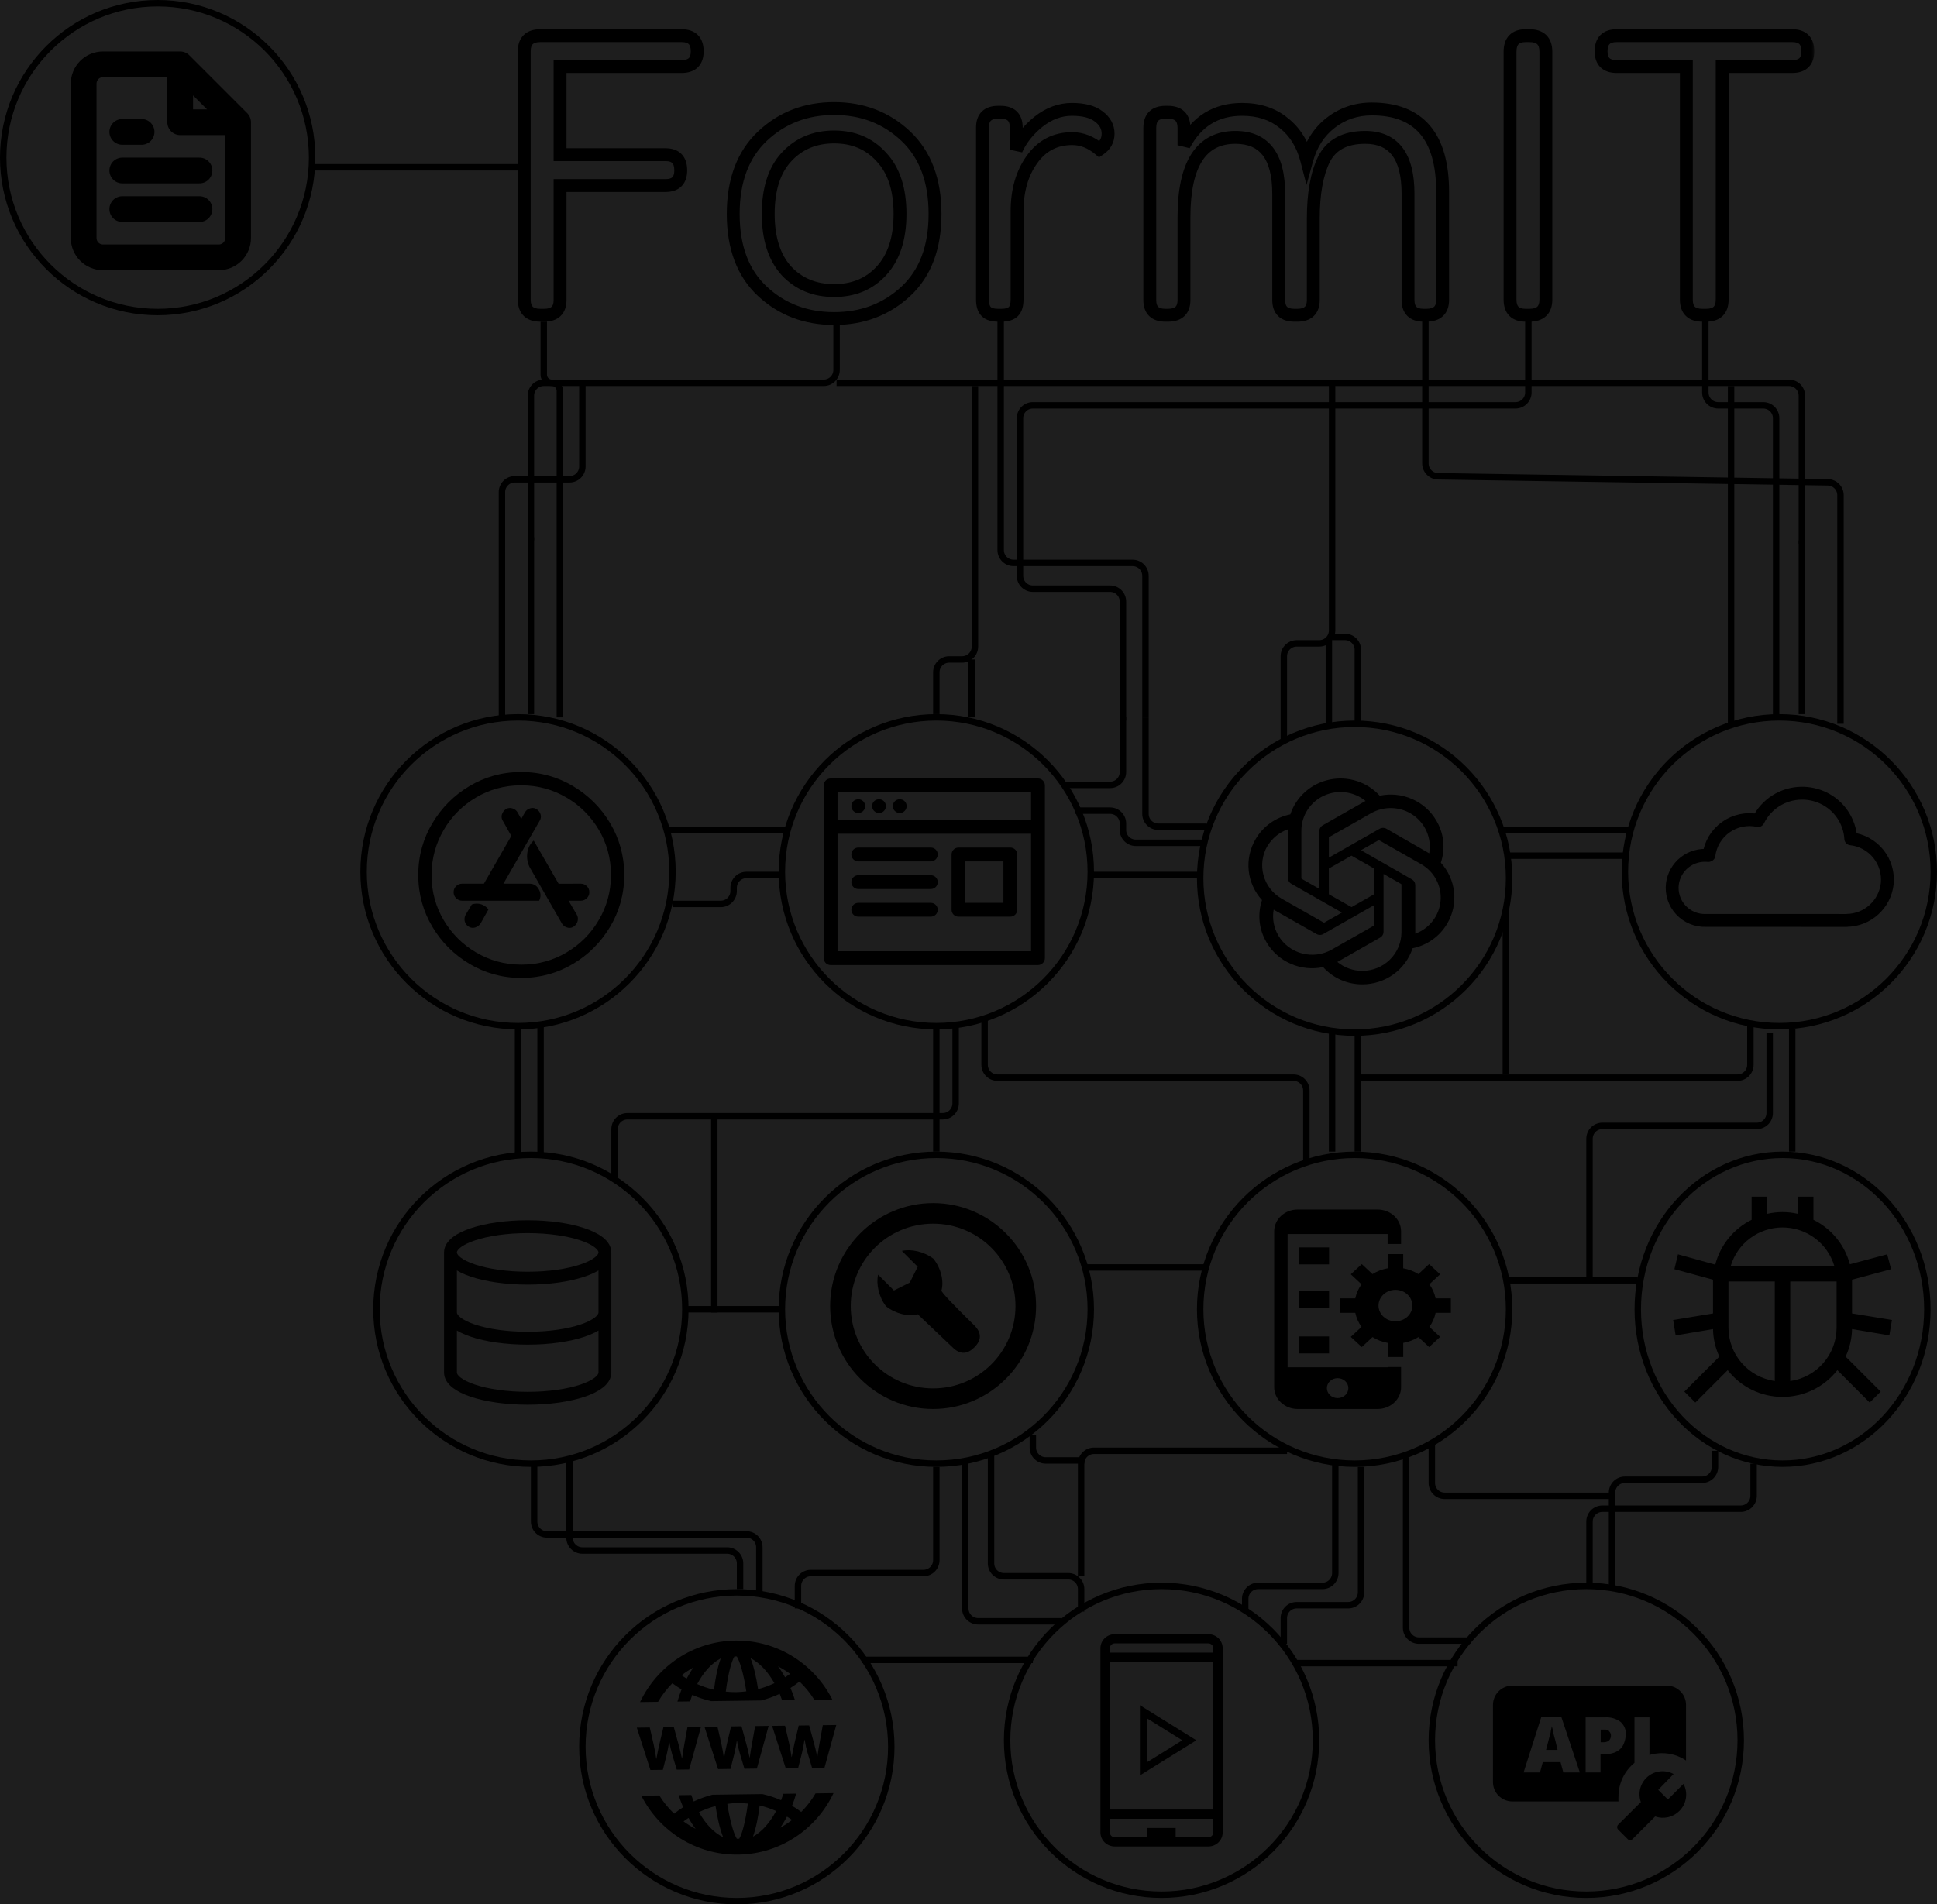 <svg width="301" height="296" viewBox="0 0 301 296" fill="none" xmlns="http://www.w3.org/2000/svg">
<rect width="301" height="296" fill="#1E1E1E"/>
<mask id="path-1-outside-1_0_1" maskUnits="userSpaceOnUse" x="80" y="4" width="202" height="47" fill="black">
<rect fill="white" x="80" y="4" width="202" height="47"/>
<path d="M83.96 5.544H105.912C107.533 5.544 108.344 6.355 108.344 7.976C108.344 9.555 107.533 10.344 105.912 10.344H87.032V24.04H103.416C104.995 24.04 105.784 24.851 105.784 26.472C105.784 28.051 104.995 28.84 103.416 28.84H87.032V46.632C87.032 48.211 86.2 49 84.536 49H83.96C82.296 49 81.464 48.189 81.464 46.568V7.976C81.464 6.355 82.296 5.544 83.96 5.544ZM118.482 21.16C121.511 18.301 125.223 16.872 129.618 16.872C134.013 16.872 137.725 18.301 140.754 21.16C143.783 24.019 145.298 28.051 145.298 33.256C145.298 38.461 143.783 42.472 140.754 45.288C137.725 48.104 134.013 49.512 129.618 49.512C125.223 49.512 121.511 48.104 118.482 45.288C115.453 42.472 113.938 38.461 113.938 33.256C113.938 28.051 115.453 24.019 118.482 21.16ZM136.978 24.424C135.101 22.333 132.647 21.288 129.618 21.288C126.589 21.288 124.114 22.333 122.194 24.424C120.317 26.472 119.378 29.416 119.378 33.256C119.378 37.053 120.317 39.997 122.194 42.088C124.114 44.136 126.589 45.16 129.618 45.16C132.647 45.16 135.101 44.136 136.978 42.088C138.898 39.997 139.858 37.053 139.858 33.256C139.858 29.416 138.898 26.472 136.978 24.424ZM155.104 17.448H155.488C157.109 17.448 157.92 18.237 157.92 19.816V23.272C158.645 21.651 159.797 20.2 161.376 18.92C162.997 17.64 164.725 17 166.56 17C168.395 17 169.781 17.363 170.72 18.088C171.701 18.813 172.192 19.709 172.192 20.776C172.192 21.8 171.744 22.611 170.848 23.208C169.525 22.099 168.117 21.544 166.624 21.544C163.979 21.544 161.888 22.632 160.352 24.808C158.816 26.941 158.048 29.629 158.048 32.872V46.568C158.048 47.421 157.856 48.04 157.472 48.424C157.088 48.808 156.469 49 155.616 49H155.104C154.251 49 153.632 48.808 153.248 48.424C152.864 48.04 152.672 47.421 152.672 46.568V19.816C152.672 18.237 153.483 17.448 155.104 17.448ZM181.104 17.448H181.488C183.152 17.448 183.984 18.259 183.984 19.88V22.568C185.947 18.856 188.955 17 193.008 17C195.611 17 197.765 17.704 199.472 19.112C201.221 20.477 202.416 22.397 203.056 24.872C203.739 22.397 204.997 20.456 206.832 19.048C208.667 17.64 210.779 16.936 213.168 16.936C220.507 16.936 224.176 21.224 224.176 29.8V46.632C224.176 48.211 223.323 49 221.616 49H221.232C219.611 49 218.8 48.211 218.8 46.632V30.12C218.8 24.275 216.581 21.352 212.144 21.352C209.029 21.352 206.896 22.483 205.744 24.744C204.635 27.005 204.08 30.077 204.08 33.96V46.632C204.08 48.211 203.248 49 201.584 49H201.136C199.515 49 198.704 48.211 198.704 46.632V30.12C198.704 24.275 196.464 21.352 191.984 21.352C186.651 21.352 183.984 25.491 183.984 33.768V46.632C183.984 48.211 183.152 49 181.488 49H181.104C179.483 49 178.672 48.211 178.672 46.632V19.88C178.672 18.259 179.483 17.448 181.104 17.448ZM237.084 5.544H237.66C239.366 5.544 240.22 6.376 240.22 8.04V46.568C240.22 48.189 239.366 49 237.66 49H237.084C235.462 49 234.652 48.189 234.652 46.568V8.04C234.652 6.376 235.462 5.544 237.084 5.544ZM251.232 5.544H278.496C280.117 5.544 280.928 6.355 280.928 7.976C280.928 9.555 280.117 10.344 278.496 10.344H267.616V46.568C267.616 48.189 266.784 49 265.12 49H264.544C262.88 49 262.048 48.189 262.048 46.568V10.344H251.232C249.61 10.344 248.799 9.555 248.799 7.976C248.799 6.355 249.61 5.544 251.232 5.544Z"/>
</mask>
<path d="M87.032 10.344V9.344H86.032V10.344H87.032ZM87.032 24.04H86.032V25.04H87.032V24.04ZM87.032 28.84V27.84H86.032V28.84H87.032ZM83.96 6.544H105.912V4.544H83.96V6.544ZM105.912 6.544C106.569 6.544 106.877 6.707 107.029 6.859C107.181 7.011 107.344 7.319 107.344 7.976H109.344C109.344 7.011 109.102 6.104 108.443 5.445C107.784 4.786 106.877 4.544 105.912 4.544V6.544ZM107.344 7.976C107.344 8.604 107.184 8.893 107.038 9.036C106.888 9.182 106.575 9.344 105.912 9.344V11.344C106.87 11.344 107.774 11.111 108.434 10.469C109.098 9.821 109.344 8.926 109.344 7.976H107.344ZM105.912 9.344H87.032V11.344H105.912V9.344ZM86.032 10.344V24.04H88.032V10.344H86.032ZM87.032 25.04H103.416V23.04H87.032V25.04ZM103.416 25.04C104.044 25.04 104.333 25.2 104.476 25.346C104.622 25.497 104.784 25.809 104.784 26.472H106.784C106.784 25.514 106.551 24.61 105.908 23.95C105.261 23.286 104.366 23.04 103.416 23.04V25.04ZM104.784 26.472C104.784 27.107 104.626 27.4 104.485 27.541C104.344 27.682 104.051 27.84 103.416 27.84V29.84C104.359 29.84 105.251 29.604 105.899 28.955C106.547 28.307 106.784 27.416 106.784 26.472H104.784ZM103.416 27.84H87.032V29.84H103.416V27.84ZM86.032 28.84V46.632H88.032V28.84H86.032ZM86.032 46.632C86.032 47.253 85.871 47.539 85.72 47.682C85.559 47.835 85.227 48 84.536 48V50C85.509 50 86.425 49.77 87.096 49.133C87.777 48.487 88.032 47.589 88.032 46.632H86.032ZM84.536 48H83.96V50H84.536V48ZM83.96 48C83.276 48 82.947 47.833 82.786 47.676C82.629 47.523 82.464 47.218 82.464 46.568H80.464C80.464 47.539 80.715 48.45 81.39 49.108C82.061 49.761 82.98 50 83.96 50V48ZM82.464 46.568V7.976H80.464V46.568H82.464ZM82.464 7.976C82.464 7.326 82.629 7.021 82.786 6.868C82.947 6.711 83.276 6.544 83.96 6.544V4.544C82.98 4.544 82.061 4.782 81.39 5.436C80.715 6.094 80.464 7.005 80.464 7.976H82.464ZM118.482 21.16L117.796 20.433L118.482 21.16ZM140.754 21.16L141.44 20.433L140.754 21.16ZM140.754 45.288L141.435 46.02V46.02L140.754 45.288ZM118.482 45.288L117.801 46.02L118.482 45.288ZM136.978 24.424L136.234 25.092L136.241 25.1L136.248 25.108L136.978 24.424ZM122.194 24.424L121.457 23.748L121.457 23.748L122.194 24.424ZM122.194 42.088L121.45 42.756L121.457 42.764L121.464 42.772L122.194 42.088ZM136.978 42.088L136.241 41.412L136.241 41.412L136.978 42.088ZM119.168 21.887C122.001 19.214 125.463 17.872 129.618 17.872V15.872C124.984 15.872 121.022 17.389 117.796 20.433L119.168 21.887ZM129.618 17.872C133.773 17.872 137.235 19.214 140.068 21.887L141.44 20.433C138.214 17.389 134.252 15.872 129.618 15.872V17.872ZM140.068 21.887C142.849 24.512 144.298 28.253 144.298 33.256H146.298C146.298 27.849 144.718 23.525 141.44 20.433L140.068 21.887ZM144.298 33.256C144.298 38.26 142.849 41.975 140.073 44.556L141.435 46.02C144.718 42.969 146.298 38.663 146.298 33.256H144.298ZM140.073 44.556C137.241 47.188 133.777 48.512 129.618 48.512V50.512C134.248 50.512 138.208 49.02 141.435 46.02L140.073 44.556ZM129.618 48.512C125.459 48.512 121.995 47.188 119.163 44.556L117.801 46.02C121.028 49.02 124.988 50.512 129.618 50.512V48.512ZM119.163 44.556C116.387 41.975 114.938 38.26 114.938 33.256H112.938C112.938 38.663 114.518 42.969 117.801 46.02L119.163 44.556ZM114.938 33.256C114.938 28.253 116.387 24.512 119.168 21.887L117.796 20.433C114.518 23.525 112.938 27.849 112.938 33.256H114.938ZM137.722 23.756C135.639 21.436 132.906 20.288 129.618 20.288V22.288C132.388 22.288 134.562 23.23 136.234 25.092L137.722 23.756ZM129.618 20.288C126.33 20.288 123.581 21.436 121.457 23.748L122.931 25.1C124.647 23.231 126.848 22.288 129.618 22.288V20.288ZM121.457 23.748C119.355 26.041 118.378 29.262 118.378 33.256H120.378C120.378 29.57 121.278 26.903 122.931 25.1L121.457 23.748ZM118.378 33.256C118.378 37.212 119.357 40.426 121.45 42.756L122.938 41.42C121.276 39.569 120.378 36.894 120.378 33.256H118.378ZM121.464 42.772C123.59 45.039 126.337 46.16 129.618 46.16V44.16C126.841 44.16 124.638 43.233 122.924 41.404L121.464 42.772ZM129.618 46.16C132.899 46.16 135.63 45.038 137.715 42.764L136.241 41.412C134.571 43.234 132.395 44.16 129.618 44.16V46.16ZM137.715 42.764C139.854 40.434 140.858 37.218 140.858 33.256H138.858C138.858 36.889 137.942 39.56 136.241 41.412L137.715 42.764ZM140.858 33.256C140.858 29.257 139.857 26.033 137.708 23.74L136.248 25.108C137.939 26.911 138.858 29.575 138.858 33.256H140.858ZM157.92 23.272H156.92L158.833 23.68L157.92 23.272ZM161.376 18.92L160.756 18.135L160.746 18.143L161.376 18.92ZM170.72 18.088L170.109 18.879L170.117 18.886L170.126 18.892L170.72 18.088ZM170.848 23.208L170.205 23.974L170.779 24.456L171.403 24.04L170.848 23.208ZM160.352 24.808L161.164 25.392L161.169 25.385L160.352 24.808ZM157.472 48.424L156.765 47.717L157.472 48.424ZM153.248 48.424L152.541 49.131L153.248 48.424ZM155.104 18.448H155.488V16.448H155.104V18.448ZM155.488 18.448C156.151 18.448 156.464 18.61 156.614 18.756C156.76 18.898 156.92 19.188 156.92 19.816H158.92C158.92 18.866 158.674 17.971 158.01 17.323C157.35 16.681 156.446 16.448 155.488 16.448V18.448ZM156.92 19.816V23.272H158.92V19.816H156.92ZM158.833 23.68C159.485 22.222 160.531 20.892 162.006 19.697L160.746 18.143C159.063 19.508 157.805 21.08 157.007 22.864L158.833 23.68ZM161.996 19.705C163.464 18.546 164.978 18 166.56 18V16C164.472 16 162.531 16.734 160.756 18.135L161.996 19.705ZM166.56 18C168.287 18 169.418 18.346 170.109 18.879L171.331 17.297C170.145 16.38 168.502 16 166.56 16V18ZM170.126 18.892C170.894 19.46 171.192 20.075 171.192 20.776H173.192C173.192 19.343 172.509 18.167 171.314 17.284L170.126 18.892ZM171.192 20.776C171.192 21.445 170.928 21.953 170.293 22.376L171.403 24.04C172.56 23.269 173.192 22.154 173.192 20.776H171.192ZM171.491 22.442C170.018 21.206 168.388 20.544 166.624 20.544V22.544C167.846 22.544 169.033 22.991 170.205 23.974L171.491 22.442ZM166.624 20.544C163.651 20.544 161.257 21.792 159.535 24.231L161.169 25.385C162.519 23.472 164.306 22.544 166.624 22.544V20.544ZM159.54 24.224C157.856 26.564 157.048 29.469 157.048 32.872H159.048C159.048 29.789 159.776 27.319 161.164 25.392L159.54 24.224ZM157.048 32.872V46.568H159.048V32.872H157.048ZM157.048 46.568C157.048 47.303 156.878 47.604 156.765 47.717L158.179 49.131C158.834 48.476 159.048 47.54 159.048 46.568H157.048ZM156.765 47.717C156.652 47.83 156.351 48 155.616 48V50C156.588 50 157.524 49.786 158.179 49.131L156.765 47.717ZM155.616 48H155.104V50H155.616V48ZM155.104 48C154.369 48 154.068 47.83 153.955 47.717L152.541 49.131C153.196 49.786 154.132 50 155.104 50V48ZM153.955 47.717C153.842 47.604 153.672 47.303 153.672 46.568H151.672C151.672 47.54 151.886 48.476 152.541 49.131L153.955 47.717ZM153.672 46.568V19.816H151.672V46.568H153.672ZM153.672 19.816C153.672 19.188 153.832 18.898 153.978 18.756C154.128 18.61 154.441 18.448 155.104 18.448V16.448C154.146 16.448 153.242 16.681 152.582 17.323C151.918 17.971 151.672 18.866 151.672 19.816H153.672ZM183.984 22.568H182.984L184.868 23.035L183.984 22.568ZM199.472 19.112L198.836 19.883L198.846 19.892L198.857 19.9L199.472 19.112ZM203.056 24.872L202.088 25.122L203.025 28.745L204.02 25.138L203.056 24.872ZM206.832 19.048L206.223 18.255L206.832 19.048ZM205.744 24.744L204.853 24.29L204.85 24.297L204.846 24.304L205.744 24.744ZM181.104 18.448H181.488V16.448H181.104V18.448ZM181.488 18.448C182.172 18.448 182.501 18.615 182.662 18.772C182.819 18.925 182.984 19.23 182.984 19.88H184.984C184.984 18.909 184.733 17.998 184.058 17.34C183.387 16.686 182.468 16.448 181.488 16.448V18.448ZM182.984 19.88V22.568H184.984V19.88H182.984ZM184.868 23.035C185.782 21.307 186.911 20.061 188.237 19.243C189.561 18.426 191.139 18 193.008 18V16C190.824 16 188.871 16.502 187.187 17.541C185.505 18.579 184.149 20.117 183.1 22.101L184.868 23.035ZM193.008 18C195.421 18 197.339 18.648 198.836 19.883L200.108 18.341C198.192 16.76 195.8 16 193.008 16V18ZM198.857 19.9C200.407 21.11 201.494 22.827 202.088 25.122L204.024 24.622C203.338 21.968 202.036 19.845 200.087 18.324L198.857 19.9ZM204.02 25.138C204.652 22.849 205.798 21.102 207.441 19.841L206.223 18.255C204.197 19.81 202.826 21.946 202.092 24.606L204.02 25.138ZM207.441 19.841C209.095 18.572 210.991 17.936 213.168 17.936V15.936C210.566 15.936 208.239 16.708 206.223 18.255L207.441 19.841ZM213.168 17.936C216.639 17.936 219.073 18.943 220.664 20.802C222.281 22.691 223.176 25.631 223.176 29.8H225.176C225.176 25.393 224.236 21.901 222.184 19.502C220.106 17.073 217.036 15.936 213.168 15.936V17.936ZM223.176 29.8V46.632H225.176V29.8H223.176ZM223.176 46.632C223.176 47.246 223.014 47.529 222.857 47.674C222.686 47.832 222.334 48 221.616 48V50C222.605 50 223.533 49.773 224.215 49.142C224.912 48.498 225.176 47.596 225.176 46.632H223.176ZM221.616 48H221.232V50H221.616V48ZM221.232 48C220.569 48 220.256 47.838 220.106 47.691C219.96 47.55 219.8 47.26 219.8 46.632H217.8C217.8 47.582 218.046 48.477 218.71 49.124C219.37 49.767 220.274 50 221.232 50V48ZM219.8 46.632V30.12H217.8V46.632H219.8ZM219.8 30.12C219.8 27.099 219.232 24.651 217.932 22.939C216.594 21.176 214.602 20.352 212.144 20.352V22.352C214.123 22.352 215.46 22.989 216.34 24.149C217.259 25.36 217.8 27.295 217.8 30.12H219.8ZM212.144 20.352C208.756 20.352 206.218 21.611 204.853 24.29L206.635 25.198C207.574 23.354 209.303 22.352 212.144 22.352V20.352ZM204.846 24.304C203.643 26.756 203.08 29.999 203.08 33.96H205.08C205.08 30.155 205.626 27.255 206.642 25.184L204.846 24.304ZM203.08 33.96V46.632H205.08V33.96H203.08ZM203.08 46.632C203.08 47.253 202.919 47.539 202.768 47.682C202.607 47.835 202.275 48 201.584 48V50C202.557 50 203.473 49.77 204.144 49.133C204.825 48.487 205.08 47.589 205.08 46.632H203.08ZM201.584 48H201.136V50H201.584V48ZM201.136 48C200.473 48 200.16 47.838 200.01 47.691C199.864 47.55 199.704 47.26 199.704 46.632H197.704C197.704 47.582 197.95 48.477 198.614 49.124C199.274 49.767 200.178 50 201.136 50V48ZM199.704 46.632V30.12H197.704V46.632H199.704ZM199.704 30.12C199.704 27.098 199.13 24.648 197.818 22.936C196.467 21.173 194.46 20.352 191.984 20.352V22.352C193.988 22.352 195.341 22.992 196.23 24.152C197.158 25.363 197.704 27.297 197.704 30.12H199.704ZM191.984 20.352C189.011 20.352 186.678 21.532 185.143 23.914C183.657 26.221 182.984 29.554 182.984 33.768H184.984C184.984 29.705 185.644 26.829 186.825 24.998C187.956 23.241 189.623 22.352 191.984 22.352V20.352ZM182.984 33.768V46.632H184.984V33.768H182.984ZM182.984 46.632C182.984 47.253 182.823 47.539 182.672 47.682C182.511 47.835 182.179 48 181.488 48V50C182.461 50 183.377 49.77 184.048 49.133C184.729 48.487 184.984 47.589 184.984 46.632H182.984ZM181.488 48H181.104V50H181.488V48ZM181.104 48C180.441 48 180.128 47.838 179.978 47.691C179.832 47.55 179.672 47.26 179.672 46.632H177.672C177.672 47.582 177.918 48.477 178.582 49.124C179.242 49.767 180.146 50 181.104 50V48ZM179.672 46.632V19.88H177.672V46.632H179.672ZM179.672 19.88C179.672 19.224 179.835 18.915 179.987 18.763C180.139 18.611 180.447 18.448 181.104 18.448V16.448C180.139 16.448 179.232 16.69 178.573 17.349C177.914 18.008 177.672 18.915 177.672 19.88H179.672ZM237.083 6.544H237.66V4.544H237.083V6.544ZM237.66 6.544C238.365 6.544 238.709 6.716 238.881 6.884C239.049 7.047 239.219 7.369 239.219 8.04H241.219C241.219 7.047 240.963 6.121 240.278 5.452C239.596 4.788 238.661 4.544 237.66 4.544V6.544ZM239.219 8.04V46.568H241.219V8.04H239.219ZM239.219 46.568C239.219 47.211 239.053 47.513 238.891 47.667C238.719 47.83 238.371 48 237.66 48V50C238.655 50 239.587 49.765 240.268 49.117C240.96 48.46 241.219 47.546 241.219 46.568H239.219ZM237.66 48H237.083V50H237.66V48ZM237.083 48C236.427 48 236.118 47.837 235.967 47.685C235.815 47.533 235.652 47.224 235.652 46.568H233.652C233.652 47.533 233.893 48.44 234.552 49.099C235.211 49.758 236.119 50 237.083 50V48ZM235.652 46.568V8.04H233.652V46.568H235.652ZM235.652 8.04C235.652 7.356 235.818 7.027 235.976 6.866C236.128 6.709 236.434 6.544 237.083 6.544V4.544C236.112 4.544 235.201 4.795 234.543 5.47C233.89 6.141 233.652 7.06 233.652 8.04H235.652ZM267.616 10.344V9.344H266.616V10.344H267.616ZM262.048 10.344H263.048V9.344H262.048V10.344ZM251.232 6.544H278.495V4.544H251.232V6.544ZM278.495 6.544C279.152 6.544 279.461 6.707 279.612 6.859C279.764 7.011 279.928 7.319 279.928 7.976H281.928C281.928 7.011 281.686 6.104 281.027 5.445C280.368 4.786 279.46 4.544 278.495 4.544V6.544ZM279.928 7.976C279.928 8.604 279.768 8.893 279.622 9.036C279.471 9.182 279.159 9.344 278.495 9.344V11.344C279.454 11.344 280.357 11.111 281.017 10.469C281.682 9.821 281.928 8.926 281.928 7.976H279.928ZM278.495 9.344H267.616V11.344H278.495V9.344ZM266.616 10.344V46.568H268.616V10.344H266.616ZM266.616 46.568C266.616 47.218 266.45 47.523 266.294 47.676C266.132 47.833 265.804 48 265.12 48V50C266.099 50 267.019 49.761 267.689 49.108C268.365 48.45 268.616 47.539 268.616 46.568H266.616ZM265.12 48H264.544V50H265.12V48ZM264.544 48C263.859 48 263.531 47.833 263.369 47.676C263.213 47.523 263.048 47.218 263.048 46.568H261.048C261.048 47.539 261.298 48.45 261.974 49.108C262.644 49.761 263.564 50 264.544 50V48ZM263.048 46.568V10.344H261.048V46.568H263.048ZM262.048 9.344H251.232V11.344H262.048V9.344ZM251.232 9.344C250.568 9.344 250.256 9.182 250.105 9.036C249.959 8.893 249.799 8.604 249.799 7.976H247.799C247.799 8.926 248.045 9.821 248.71 10.469C249.37 11.111 250.273 11.344 251.232 11.344V9.344ZM249.799 7.976C249.799 7.319 249.963 7.011 250.115 6.859C250.266 6.707 250.575 6.544 251.232 6.544V4.544C250.267 4.544 249.359 4.786 248.7 5.445C248.041 6.104 247.799 7.011 247.799 7.976H249.799Z" fill="black" mask="url(#path-1-outside-1_0_1)"/>
<path d="M81 26L49 26" stroke="black"/>
<circle cx="24.5" cy="24.5" r="24" stroke="black"/>
<circle cx="80.5" cy="135.5" r="24" stroke="black"/>
<circle cx="145.5" cy="135.5" r="24" stroke="black"/>
<circle cx="145.5" cy="203.5" r="24" stroke="black"/>
<path d="M299.5 203.5C299.5 216.785 289.397 227.5 277 227.5C264.603 227.5 254.5 216.785 254.5 203.5C254.5 190.215 264.603 179.5 277 179.5C289.397 179.5 299.5 190.215 299.5 203.5Z" stroke="black"/>
<circle cx="210.5" cy="203.5" r="24" stroke="black"/>
<circle cx="114.5" cy="271.5" r="24" stroke="black"/>
<circle cx="82.5" cy="203.5" r="24" stroke="black"/>
<circle cx="180.5" cy="270.5" r="24" stroke="black"/>
<circle cx="246.5" cy="270.5" r="24" stroke="black"/>
<circle cx="276.5" cy="135.5" r="24" stroke="black"/>
<circle cx="210.5" cy="136.5" r="24" stroke="black"/>
<path d="M130 59.5H278C279.105 59.5 280 60.395 280 61.5V84.5" stroke="black"/>
<path d="M280 84V111" stroke="black"/>
<path d="M221.5 49.5V59.5V72.031C221.5 73.123 222.377 74.014 223.469 74.031L284.031 74.969C285.123 74.986 286 75.877 286 76.969V112.5" stroke="black"/>
<path d="M130 50.5V57.5C130 58.605 129.105 59.5 128 59.5H84.5C83.395 59.5 82.5 60.395 82.5 61.5V84" stroke="black"/>
<path d="M155.5 49.5V59.5" stroke="black"/>
<path d="M155.5 59.5V85.5C155.5 86.605 156.395 87.5 157.5 87.5H176C177.105 87.5 178 88.395 178 89.5V111.5" stroke="black"/>
<path d="M237.5 49.5V59.5V61C237.5 62.105 236.605 63 235.5 63H160.5C159.395 63 158.5 63.895 158.5 65V89.5C158.5 90.605 159.395 91.5 160.5 91.5H172.5C173.605 91.5 174.5 92.395 174.5 93.5V112" stroke="black"/>
<path d="M265 49.5V59.5V61C265 62.105 265.895 63 267 63H274C275.105 63 276 63.895 276 65V111.5" stroke="black"/>
<path d="M84.5 50V58.25C84.5 58.94 85.06 59.5 85.75 59.5V59.5C86.44 59.5 87 60.06 87 60.75V111.5" stroke="black"/>
<path d="M82.5 83.5V111" stroke="black"/>
<path d="M174.5 111.5V120C174.5 121.105 173.605 122 172.5 122H165.5" stroke="black"/>
<path d="M178 111.5V126.5C178 127.605 178.895 128.5 180 128.5H187.5" stroke="black"/>
<path d="M80.5 159.5V179.5" stroke="black"/>
<path d="M145.5 159.5V179" stroke="black"/>
<path d="M207 160.5V179" stroke="black"/>
<path d="M211 160.5V179" stroke="black"/>
<path d="M234 199H254.5" stroke="black"/>
<path d="M247 198.5V177C247 175.895 247.895 175 249 175H273C274.105 175 275 174.105 275 173V160.5" stroke="black"/>
<path d="M278.5 160V179" stroke="black"/>
<path d="M211.5 167.5H270C271.105 167.5 272 166.605 272 165.5V159.5" stroke="black"/>
<path d="M148.5 159.5V171.5C148.5 172.605 147.605 173.5 146.5 173.5H97.5C96.395 173.5 95.5 174.395 95.5 175.5V183" stroke="black"/>
<path d="M88.5 227V239C88.5 240.105 89.395 241 90.5 241H113C114.105 241 115 241.895 115 243V247" stroke="black"/>
<path d="M145.5 228V242.5C145.5 243.605 144.605 244.5 143.5 244.5H126C124.895 244.5 124 245.395 124 246.5V250" stroke="black"/>
<path d="M150 227V250C150 251.105 150.895 252 152 252H165" stroke="black"/>
<path d="M272.5 227.5V232.5C272.5 233.605 271.605 234.5 270.5 234.5H249C247.895 234.5 247 235.395 247 236.5V246.5" stroke="black"/>
<path d="M211.5 228V247.5C211.5 248.605 210.605 249.5 209.5 249.5H201.5C200.395 249.5 199.5 250.395 199.5 251.5V255.5" stroke="black"/>
<path d="M218.5 226.5V253C218.5 254.105 219.395 255 220.5 255H228.5" stroke="black"/>
<path d="M193.5 250.5V248.5C193.5 247.395 194.395 246.5 195.5 246.5H205.5C206.605 246.5 207.5 245.605 207.5 244.5V227.5" stroke="black"/>
<path d="M84 179.5V159.5" stroke="black"/>
<path d="M104.5 140.5H112C113.105 140.5 114 139.605 114 138.5V138C114 136.895 114.895 136 116 136H121.5" stroke="black"/>
<path d="M269 60V112.5" stroke="black"/>
<path d="M207 59.5V98C207 99.105 206.105 100 205 100H201.5C200.395 100 199.5 100.895 199.5 102V115" stroke="black"/>
<path d="M206.5 99V112.5" stroke="black"/>
<path d="M207 99H209C210.105 99 211 99.895 211 101V112.5" stroke="black"/>
<path d="M151.5 60V100.5C151.5 101.605 150.605 102.5 149.5 102.5H147.5C146.395 102.5 145.5 103.395 145.5 104.5V111" stroke="black"/>
<path d="M151 102.5V111.5" stroke="black"/>
<path d="M167 126H172.5C173.605 126 174.5 126.895 174.5 128V129C174.5 130.105 175.395 131 176.5 131H187" stroke="black"/>
<path d="M118 247.5V240.5C118 239.395 117.105 238.5 116 238.5H85C83.895 238.5 83 237.605 83 236.5V227.5" stroke="black"/>
<path d="M160.5 258H134" stroke="black"/>
<path d="M201.5 258.5H226.5" stroke="black"/>
<path d="M250.5 247V232C250.5 230.895 251.395 230 252.5 230H264.5C265.605 230 266.5 229.105 266.5 228V225.5" stroke="black"/>
<path d="M251 232.5H224.5C223.395 232.5 222.5 231.605 222.5 230.5V224.5" stroke="black"/>
<path d="M203 180.5V169.5C203 168.395 202.105 167.5 201 167.5H155C153.895 167.5 153 166.605 153 165.5V158.5" stroke="black"/>
<path d="M168 250.5V247C168 245.895 167.105 245 166 245H156C154.895 245 154 244.105 154 243V226" stroke="black"/>
<path d="M168 245V227.5C168 226.395 168.895 225.5 170 225.5H200" stroke="black"/>
<path d="M168.5 227H162.5C161.395 227 160.5 226.105 160.5 225V223" stroke="black"/>
<path d="M187.5 197H168.5" stroke="black"/>
<path d="M121.5 203.5H106.5" stroke="black"/>
<path d="M111 204V173.5" stroke="black"/>
<path d="M103.5 129H122.5" stroke="black"/>
<path d="M169.5 136H186.5" stroke="black"/>
<path d="M233.5 129H253.5" stroke="black"/>
<path d="M234 133H253" stroke="black"/>
<path d="M234 167V141.5" stroke="black"/>
<path d="M90.5 59.5V72.5C90.5 73.605 89.605 74.5 88.5 74.5H80C78.895 74.5 78 75.395 78 76.5V111.5" stroke="black"/>
<path d="M28 10H16C15.204 10 14.441 10.316 13.879 10.879C13.316 11.441 13 12.204 13 13V37C13 37.796 13.316 38.559 13.879 39.121C14.441 39.684 15.204 40 16 40H34C34.796 40 35.559 39.684 36.121 39.121C36.684 38.559 37 37.796 37 37V19M28 10L37 19M28 10V19H37M31 26.5H19M31 32.5H19M22 20.5H19" stroke="black" stroke-width="4" stroke-linecap="round" stroke-linejoin="round"/>
<path d="M94 194.667C94 196.876 88.627 198.667 82 198.667C75.373 198.667 70 196.876 70 194.667M94 194.667C94 192.458 88.627 190.667 82 190.667C75.373 190.667 70 192.458 70 194.667M94 194.667V213.333C94 215.547 88.667 217.333 82 217.333C75.333 217.333 70 215.547 70 213.333V194.667M94 204C94 206.213 88.667 208 82 208C75.333 208 70 206.213 70 204" stroke="#010101" stroke-width="2" stroke-linecap="round" stroke-linejoin="round"/>
<path fill-rule="evenodd" clipRule="evenodd" d="M145 187C153.822 187 161 194.178 161 203C161 211.822 153.822 219 145 219C136.178 219 129 211.822 129 203C129 194.178 136.178 187 145 187ZM145 190.2C137.917 190.2 132.2 195.917 132.2 203C132.2 210.083 137.917 215.8 145 215.8C152.083 215.8 157.8 210.083 157.8 203C157.8 195.917 152.083 190.2 145 190.2ZM145.069 195.659C146.279 197.232 146.687 199.168 146.299 200.582C146.251 200.814 147.957 202.628 151.417 206.023C152.548 207.154 152.548 208.285 151.417 209.417C150.352 210.481 149.287 210.544 148.222 209.605L142.607 204.274C141.193 204.662 139.258 204.254 137.684 203.043C136.53 201.526 136.132 199.542 136.453 198.12L138.915 200.582L141.376 199.351L142.607 196.889L140.145 194.428C141.567 194.106 143.551 194.504 145.069 195.659Z" fill="black"/>
<path d="M215.634 212.52H200.086V191.803H215.63V193.353H217.719V191.38C217.721 189.522 216.078 188 214.079 188H201.64C199.638 188 198 189.522 198 191.38V215.618C198 217.479 199.638 219 201.64 219H214.079C216.078 219 217.721 217.479 217.721 215.618V212.484H215.634V212.52ZM207.857 217.308C206.935 217.308 206.191 216.615 206.191 215.759C206.191 214.901 206.935 214.21 207.857 214.21C208.781 214.21 209.527 214.903 209.527 215.759C209.527 216.615 208.781 217.308 207.857 217.308Z" fill="black"/>
<path d="M206.531 193.883H201.868V196.525H206.531V193.883Z" fill="black"/>
<path d="M206.531 200.647H201.868V203.289H206.531V200.647Z" fill="black"/>
<path d="M206.531 207.727H201.868V210.368H206.531V207.727Z" fill="black"/>
<path d="M223.085 201.809C222.92 201.008 222.586 200.267 222.114 199.619L223.786 198.064L222.078 196.482L220.408 198.034C219.714 197.593 218.912 197.287 218.053 197.132V194.931H215.636V197.132C214.775 197.287 213.98 197.594 213.279 198.034L211.612 196.482L209.904 198.065L211.573 199.62C211.102 200.268 210.77 201.009 210.605 201.808H208.238V204.053H210.605C210.77 204.85 211.104 205.591 211.575 206.241L209.904 207.793L211.612 209.374L213.283 207.823C213.982 208.264 214.779 208.572 215.64 208.727V210.925H218.057V208.726C218.916 208.573 219.712 208.263 220.412 207.824L222.082 209.375L223.79 207.793L222.118 206.241C222.59 205.593 222.923 204.851 223.089 204.051H225.457V201.809H223.085ZM216.847 205.372C215.394 205.372 214.214 204.282 214.214 202.93C214.214 201.58 215.394 200.482 216.847 200.482C218.302 200.482 219.476 201.578 219.476 202.93C219.476 204.283 218.299 205.372 216.847 205.372Z" fill="black"/>
<path d="M293.592 207.565L294 205.169L287.795 204.151V199.179C287.795 199.083 287.795 198.999 287.795 198.903L293.868 197.274L293.256 194.961L287.459 196.507C287.065 195.018 286.355 193.63 285.378 192.438C284.4 191.245 283.179 190.276 281.795 189.594V186H279.394V188.672C277.815 188.304 276.173 188.304 274.594 188.672V186H272.193V189.594C270.805 190.283 269.582 191.263 268.606 192.466C267.631 193.669 266.926 195.068 266.541 196.567L260.744 194.961L260.192 197.274L266.193 198.903C266.193 198.999 266.193 199.083 266.193 199.179V204.151L260 205.169L260.384 207.565L266.193 206.583C266.22 208.061 266.555 209.517 267.177 210.86L261.74 216.299L263.444 218L268.473 212.968C269.483 214.262 270.775 215.31 272.252 216.03C273.729 216.75 275.351 217.124 276.994 217.124C278.637 217.124 280.259 216.75 281.736 216.03C283.213 215.31 284.505 214.262 285.515 212.968L290.544 218L292.248 216.299L286.799 210.86C287.425 209.518 287.764 208.062 287.795 206.583L293.592 207.565ZM275.794 214.657C273.796 214.37 271.969 213.373 270.647 211.851C269.324 210.329 268.595 208.382 268.593 206.367V199.179H275.794V214.657ZM268.941 196.782C269.457 195.05 270.519 193.53 271.97 192.45C273.422 191.369 275.184 190.785 276.994 190.785C278.804 190.785 280.566 191.369 282.018 192.45C283.469 193.53 284.531 195.05 285.047 196.782H268.941ZM285.395 206.367C285.393 208.382 284.664 210.329 283.341 211.851C282.019 213.373 280.192 214.37 278.194 214.657V199.179H285.395V206.367Z" fill="black"/>
<path d="M124.238 261.365C123.785 261.72 123.32 262.057 122.836 262.36C123.093 262.956 123.322 263.585 123.528 264.235L121.525 264.262C121.406 263.929 121.292 263.59 121.158 263.274C120.235 263.711 119.272 264.049 118.283 264.305L110.516 264.409C109.508 264.178 108.521 263.86 107.58 263.438C107.454 263.762 107.351 264.111 107.237 264.453L105.271 264.479C105.459 263.823 105.67 263.19 105.912 262.587C105.418 262.297 104.943 261.972 104.485 261.63C103.623 262.492 102.875 263.463 102.258 264.52L99.464 264.557C102.097 258.993 107.714 255.089 114.275 255.002C120.837 254.914 126.555 258.665 129.335 264.157L126.542 264.194C125.896 263.155 125.123 262.202 124.238 261.365ZM105.918 260.388C106.176 260.567 106.435 260.744 106.705 260.906C107.028 260.292 107.381 259.708 107.764 259.181C107.111 259.533 106.499 259.941 105.918 260.388ZM108.343 261.758C109.188 262.132 110.057 262.432 110.95 262.638C111.174 260.838 111.51 259.1 112.002 257.766C110.576 258.512 109.322 259.908 108.343 261.758ZM114.497 257.472C114.434 257.472 114.372 257.465 114.308 257.466C114.243 257.467 114.182 257.475 114.119 257.477C113.673 258.228 113.15 260.097 112.784 262.932C113.314 262.987 113.847 263.019 114.381 263.012C114.918 263.005 115.449 262.958 115.975 262.889C115.535 260.065 114.962 258.211 114.497 257.472ZM116.631 257.733C117.153 259.049 117.531 260.765 117.803 262.547C118.676 262.321 119.522 262.004 120.34 261.619C119.317 259.812 118.044 258.451 116.631 257.733ZM120.897 259.005C121.293 259.522 121.659 260.097 122.003 260.702C122.267 260.533 122.521 260.349 122.775 260.163C122.18 259.731 121.559 259.339 120.897 259.005Z" fill="black"/>
<path d="M104.757 281.903C105.207 281.548 105.677 281.211 106.157 280.906C105.903 280.313 105.673 279.684 105.466 279.033L107.432 279.006C107.549 279.346 107.665 279.689 107.8 280.011C108.73 279.564 109.71 279.222 110.71 278.962L118.475 278.858C119.471 279.088 120.442 279.401 121.376 279.812C121.504 279.491 121.608 279.149 121.719 278.815L123.721 278.788C123.533 279.445 123.321 280.079 123.081 280.681C123.573 280.97 124.046 281.296 124.509 281.637C125.369 280.777 126.117 279.804 126.733 278.748L129.526 278.71C126.895 284.273 121.279 288.178 114.718 288.266C108.157 288.354 102.438 284.6 99.658 279.11L102.452 279.073C103.098 280.112 103.872 281.065 104.757 281.903ZM123.079 282.881C122.821 282.701 122.561 282.524 122.293 282.363C121.966 282.977 121.615 283.56 121.233 284.087C121.885 283.735 122.496 283.327 123.079 282.881ZM120.609 281.49C119.78 281.131 118.926 280.834 118.047 280.633C117.823 282.423 117.491 284.142 117.004 285.476C118.396 284.718 119.632 283.321 120.609 281.49ZM114.498 285.795C114.561 285.797 114.623 285.802 114.687 285.801C114.752 285.8 114.813 285.793 114.876 285.79C115.322 285.039 115.845 283.17 116.211 280.336C115.683 280.281 115.15 280.247 114.614 280.254C114.076 280.262 113.546 280.309 113.019 280.379C113.463 283.202 114.033 285.056 114.498 285.795ZM112.375 285.562C111.847 284.243 111.465 282.514 111.192 280.72C110.305 280.952 109.445 281.274 108.61 281.671C109.638 283.495 110.928 284.857 112.375 285.562ZM108.1 284.262C107.703 283.744 107.334 283.168 106.995 282.566C106.73 282.736 106.475 282.92 106.222 283.106C106.815 283.537 107.438 283.928 108.1 284.262Z" fill="black"/>
<path d="M126.191 274.783L125.498 272.468C125.314 271.851 125.171 271.242 125.038 270.419L125.011 270.419C124.887 271.232 124.773 271.83 124.62 272.48L124.029 274.812L122.097 274.838L119.981 268.259L121.994 268.232L122.596 270.845C122.755 271.601 122.9 272.341 123.005 273.097L123.032 273.097C123.157 272.337 123.323 271.595 123.489 270.847L124.115 268.204L125.737 268.182L126.476 270.888C126.647 271.533 126.846 272.29 126.992 273.044L127.019 273.043C127.117 272.284 127.242 271.552 127.368 270.861L127.859 268.151L129.954 268.123L128.124 274.756L126.191 274.783Z" fill="black"/>
<path d="M112.085 270.984C112.246 271.74 112.388 272.48 112.491 273.237L112.52 273.236C112.643 272.477 112.81 271.733 112.975 270.986L113.605 268.343L115.227 268.321L115.966 271.027C116.137 271.673 116.336 272.428 116.481 273.183L116.508 273.183C116.606 272.424 116.731 271.691 116.857 271L117.348 268.289L119.443 268.261L117.612 274.895L115.68 274.921L114.987 272.607C114.803 271.986 114.659 271.38 114.527 270.556L114.5 270.557C114.375 271.369 114.261 271.968 114.107 272.618L113.517 274.95L111.584 274.976L109.472 268.395L111.486 268.368L112.085 270.984Z" fill="black"/>
<path d="M101.569 271.125C101.729 271.881 101.873 272.621 101.977 273.378L102.003 273.377C102.127 272.618 102.295 271.874 102.46 271.126L103.087 268.483L104.711 268.462L105.451 271.167C105.621 271.814 105.821 272.569 105.967 273.324L105.992 273.324C106.09 272.565 106.215 271.832 106.341 271.141L106.832 268.43L108.929 268.402L107.096 275.036L105.166 275.062L104.47 272.747C104.287 272.127 104.143 271.521 104.01 270.697L103.985 270.697C103.862 271.51 103.748 272.108 103.595 272.759L103.004 275.091L101.072 275.117L98.957 268.536L100.972 268.509L101.569 271.125Z" fill="black"/>
<path d="M161.296 121H129.074C128.481 121 128 121.481 128 122.074V148.926C128 149.519 128.481 150 129.074 150H161.296C161.889 150 162.37 149.519 162.37 148.926V122.074C162.37 121.481 161.889 121 161.296 121ZM160.222 123.148V127.444H130.148V123.148H160.222ZM130.148 147.852V129.593H160.222V147.852H130.148Z" fill="black"/>
<path d="M133.37 126.37C133.65 126.37 133.929 126.258 134.128 126.054C134.332 125.855 134.444 125.576 134.444 125.296C134.444 125.017 134.332 124.738 134.128 124.534C133.73 124.136 133.011 124.136 132.608 124.539C132.409 124.738 132.296 125.012 132.296 125.296C132.296 125.581 132.409 125.855 132.613 126.059C132.812 126.258 133.091 126.37 133.37 126.37Z" fill="black"/>
<path d="M136.593 126.37C136.872 126.37 137.151 126.258 137.355 126.054C137.554 125.855 137.667 125.576 137.667 125.296C137.667 125.017 137.554 124.738 137.35 124.534C136.952 124.136 136.233 124.136 135.83 124.539C135.631 124.738 135.519 125.017 135.519 125.296C135.519 125.576 135.631 125.855 135.835 126.059C136.034 126.258 136.313 126.37 136.593 126.37Z" fill="black"/>
<path d="M139.815 126.37C140.099 126.37 140.373 126.258 140.572 126.054C140.776 125.855 140.889 125.581 140.889 125.296C140.889 125.017 140.776 124.738 140.572 124.534C140.175 124.136 139.455 124.136 139.052 124.539C138.854 124.738 138.741 125.017 138.741 125.296C138.741 125.581 138.854 125.855 139.058 126.054C139.256 126.258 139.535 126.37 139.815 126.37Z" fill="black"/>
<path d="M144.648 131.741H133.37C132.777 131.741 132.296 132.222 132.296 132.815C132.296 133.408 132.777 133.889 133.37 133.889H144.648C145.241 133.889 145.722 133.408 145.722 132.815C145.722 132.222 145.241 131.741 144.648 131.741Z" fill="black"/>
<path d="M144.648 136.037H133.37C132.777 136.037 132.296 136.518 132.296 137.111C132.296 137.704 132.777 138.185 133.37 138.185H144.648C145.241 138.185 145.722 137.704 145.722 137.111C145.722 136.518 145.241 136.037 144.648 136.037Z" fill="black"/>
<path d="M144.648 140.333H133.37C132.777 140.333 132.296 140.815 132.296 141.407C132.296 142 132.777 142.481 133.37 142.481H144.648C145.241 142.481 145.722 142 145.722 141.407C145.722 140.815 145.241 140.333 144.648 140.333Z" fill="black"/>
<path d="M157 131.741H148.944C148.352 131.741 147.87 132.222 147.87 132.815V141.407C147.87 142 148.352 142.481 148.944 142.481H157C157.593 142.481 158.074 142 158.074 141.407V132.815C158.074 132.222 157.593 131.741 157 131.741ZM155.926 140.333H150.019V133.889H155.926V140.333Z" fill="black"/>
<path d="M187.773 254H173.227C172.637 254 172.07 254.23 171.652 254.64C171.235 255.051 171 255.607 171 256.187V284.813C171 285.393 171.235 285.949 171.652 286.36C172.07 286.77 172.637 287 173.227 287H187.773C188.363 287 188.93 286.77 189.348 286.36C189.765 285.949 190 285.393 190 284.813V256.187C190 255.607 189.765 255.051 189.348 254.64C188.93 254.23 188.363 254 187.773 254ZM188.538 284.815C188.538 285.014 188.457 285.205 188.314 285.346C188.17 285.486 187.975 285.565 187.773 285.565H182.692V284.13H178.308V285.565H173.227C173.025 285.565 172.83 285.486 172.686 285.346C172.543 285.205 172.462 285.014 172.462 284.815V282.696H188.538V284.815ZM188.538 281.261H172.462V258.304H188.538V281.261ZM188.538 256.87H172.462V256.185C172.462 255.986 172.543 255.795 172.686 255.654C172.83 255.514 173.025 255.435 173.227 255.435H187.773C187.975 255.435 188.17 255.514 188.314 255.654C188.457 255.795 188.538 255.986 188.538 256.185V256.87ZM177.138 265.048V275.952L185.908 270.5L177.138 265.048ZM178.308 267.133L183.723 270.5L178.308 273.867V267.133Z" fill="black"/>
<path d="M81.579 126.257C81.755 125.957 82.039 125.736 82.377 125.647L82.386 125.644C82.495 125.607 82.621 125.585 82.753 125.585C82.989 125.585 83.207 125.656 83.391 125.776L83.387 125.773C83.679 125.959 83.897 126.239 83.998 126.569L84.001 126.58C84.034 126.684 84.053 126.805 84.053 126.929C84.053 127.185 83.973 127.421 83.837 127.616L83.84 127.612L78.226 137.355H82.29H82.329C82.951 137.355 83.489 137.72 83.738 138.249L83.742 138.259C83.9 138.515 83.992 138.825 83.992 139.157C83.992 139.467 83.91 139.757 83.769 140.009L83.773 140H71.843C71.832 140 71.82 140 71.807 140C71.443 140 71.114 139.852 70.875 139.612C70.636 139.379 70.488 139.055 70.488 138.695C70.488 138.688 70.488 138.681 70.488 138.676V138.677C70.488 138.672 70.488 138.665 70.488 138.659C70.488 138.299 70.636 137.975 70.875 137.741C71.112 137.501 71.443 137.353 71.807 137.353H71.844H75.198L79.455 129.935L78.16 127.616C78.027 127.425 77.947 127.188 77.947 126.933C77.947 126.808 77.966 126.688 78.002 126.575L77.999 126.583C78.103 126.241 78.321 125.961 78.607 125.78L78.613 125.776C78.791 125.657 79.011 125.588 79.247 125.588C79.378 125.588 79.505 125.609 79.622 125.649L79.614 125.647C79.961 125.739 80.245 125.96 80.417 126.253L80.421 126.26L81.001 127.292L81.579 126.257ZM74.676 143.547C74.475 143.835 74.186 144.051 73.85 144.157L73.839 144.16C73.731 144.196 73.606 144.217 73.476 144.217C73.24 144.217 73.02 144.148 72.835 144.028L72.839 144.031C72.536 143.857 72.314 143.572 72.227 143.233L72.226 143.224C72.199 143.12 72.183 143 72.183 142.876C72.183 142.625 72.247 142.389 72.358 142.184L72.354 142.192L73.322 140.579C73.547 140.497 73.808 140.449 74.08 140.449C74.822 140.449 75.48 140.801 75.898 141.348L75.902 141.353L74.676 143.547ZM90.225 137.355H90.261C90.625 137.355 90.954 137.503 91.193 137.743C91.432 137.976 91.58 138.3 91.58 138.66V138.679V138.696C91.58 139.056 91.432 139.38 91.193 139.613C90.956 139.853 90.625 140.001 90.261 140.001C90.249 140.001 90.236 140.001 90.224 140.001H88.354L89.645 142.195C89.745 142.377 89.804 142.595 89.804 142.827C89.804 142.969 89.781 143.108 89.74 143.237L89.742 143.228C89.638 143.569 89.421 143.849 89.134 144.031L89.129 144.035C88.95 144.152 88.73 144.223 88.496 144.223C88.365 144.223 88.24 144.201 88.122 144.161L88.13 144.164C87.784 144.072 87.5 143.851 87.328 143.557L87.324 143.551L82.485 135.1C82.121 134.528 81.905 133.831 81.905 133.084C81.905 132.839 81.927 132.6 81.973 132.367L81.969 132.391C82.09 131.693 82.438 131.092 82.933 130.652L82.935 130.649L86.806 137.359L90.225 137.355ZM80.999 120.001H81.102C84.016 120.001 86.741 120.804 89.07 122.201L89 122.163C91.432 123.596 93.405 125.569 94.797 127.925L94.839 128C96.196 130.259 97 132.984 97 135.897V136.005V136V136.103C97 139.016 96.197 141.741 94.8 144.071L94.839 144C93.405 146.432 91.432 148.405 89.076 149.797L89.001 149.839C86.742 151.196 84.017 152 81.103 152C81.067 152 81.031 152 80.995 152H81.001C80.97 152 80.934 152 80.898 152C77.984 152 75.259 151.197 72.93 149.8L73 149.839C70.568 148.405 68.595 146.432 67.203 144.075L67.161 144C65.804 141.741 65 139.016 65 136.103C65 136.067 65 136.031 65 135.995V136C65 135.969 65 135.933 65 135.897C65 132.984 65.803 130.259 67.2 127.929L67.161 128C68.595 125.568 70.568 123.595 72.924 122.203L72.999 122.161C75.258 120.804 77.983 120 80.897 120H81.005H80.999V120.001ZM94.936 136C94.936 135.964 94.936 135.923 94.936 135.88C94.936 133.345 94.243 130.972 93.034 128.94L93.069 129.003C91.824 126.885 90.1 125.172 88.04 123.975L87.973 123.939C85.993 122.764 83.609 122.069 81.062 122.069C81.029 122.069 80.995 122.069 80.962 122.069H80.967C80.938 122.069 80.903 122.069 80.867 122.069C78.335 122.069 75.965 122.764 73.938 123.975L73.999 123.94C71.882 125.185 70.168 126.908 68.971 128.968L68.935 129.035C67.759 131.015 67.064 133.401 67.064 135.949V136.036V136.032V136.132C67.064 138.664 67.759 141.035 68.969 143.061L68.935 143C70.18 145.117 71.904 146.831 73.964 148.028L74.031 148.064C76.011 149.24 78.398 149.935 80.946 149.935H81.035H81.031H81.131C83.663 149.935 86.034 149.24 88.061 148.029L88 148.064C90.12 146.819 91.834 145.095 93.033 143.033L93.069 142.967C94.245 140.992 94.94 138.611 94.94 136.068C94.94 136.044 94.94 136.019 94.94 135.995V135.999L94.936 136Z" fill="black"/>
<path d="M260.95 281.5C260.466 281.977 259.858 282.308 259.195 282.457C258.532 282.605 257.841 282.565 257.2 282.34L253.675 285.865C253.627 285.914 253.57 285.954 253.507 285.981C253.444 286.008 253.376 286.021 253.307 286.021C253.239 286.021 253.171 286.008 253.108 285.981C253.045 285.954 252.988 285.914 252.94 285.865L251.44 284.365C251.347 284.265 251.296 284.134 251.296 283.998C251.296 283.861 251.347 283.73 251.44 283.63L254.98 280.105C254.734 279.421 254.701 278.679 254.886 277.976C255.071 277.273 255.466 276.643 256.018 276.169C256.569 275.696 257.252 275.401 257.974 275.325C258.697 275.248 259.426 275.393 260.065 275.74L257.68 278.2L259.18 279.7L261.61 277.27C261.97 277.952 262.1 278.732 261.981 279.494C261.862 280.256 261.5 280.96 260.95 281.5ZM262 265V273.64C260.891 272.895 259.586 272.498 258.25 272.5C257.595 272.502 256.943 272.598 256.315 272.785V266.935H253.99V274C253.21 274.634 252.582 275.435 252.151 276.343C251.72 277.252 251.498 278.245 251.5 279.25C251.485 279.5 251.485 279.75 251.5 280H235C234.204 280 233.441 279.684 232.879 279.121C232.316 278.559 232 277.796 232 277V265C232 264.204 232.316 263.441 232.879 262.879C233.441 262.316 234.204 262 235 262H259C259.796 262 260.559 262.316 261.121 262.879C261.684 263.441 262 264.204 262 265ZM245.5 275.5L242.635 266.905H239.5L236.755 275.5H239.305L239.74 273.895H242.5L242.935 275.5H245.5ZM252.655 269.665C252.68 269.287 252.618 268.908 252.475 268.558C252.332 268.207 252.112 267.893 251.83 267.64C251.13 267.122 250.268 266.872 249.4 266.935H246.4V275.5H248.71V272.665H249.37C249.881 272.674 250.39 272.587 250.87 272.41C251.25 272.267 251.593 272.042 251.875 271.75C252.126 271.475 252.31 271.147 252.415 270.79C252.546 270.429 252.616 270.049 252.625 269.665H252.655ZM241.705 270.595L241.525 269.935L241.3 269.065C241.3 268.75 241.18 268.51 241.135 268.315C241.098 268.557 241.048 268.798 240.985 269.035C240.985 269.32 240.865 269.605 240.79 269.89C240.715 270.175 240.67 270.4 240.61 270.595L240.25 271.99H242.035L241.705 270.595ZM250.09 269.095C249.991 269.001 249.872 268.929 249.743 268.885C249.614 268.841 249.476 268.826 249.34 268.84H248.74V270.805H249.205C249.395 270.81 249.584 270.774 249.76 270.7C249.925 270.633 250.066 270.518 250.165 270.37C250.281 270.181 250.338 269.962 250.33 269.74C250.33 269.61 250.3 269.481 250.243 269.364C250.186 269.247 250.103 269.145 250 269.065L250.09 269.095Z" fill="black"/>
<path d="M279.912 123.29C278.517 123.311 277.154 123.716 275.974 124.46C274.794 125.205 273.842 126.26 273.222 127.51L273.205 127.539C272.345 127.353 271.456 127.348 270.594 127.523C269.732 127.698 268.916 128.051 268.197 128.558C267.478 129.065 266.872 129.716 266.418 130.469C265.964 131.222 265.671 132.062 265.558 132.934L265.472 132.975C264.147 132.835 262.819 133.219 261.774 134.046C260.729 134.872 260.048 136.075 259.878 137.397C259.791 138.125 259.863 138.863 260.089 139.561C260.316 140.259 260.69 140.899 261.188 141.438C261.686 141.977 262.294 142.401 262.972 142.682C263.65 142.962 264.38 143.093 265.113 143.064L286.99 143.068L286.992 143.057C290.211 143.008 292.896 140.58 293.264 137.379C293.438 135.705 292.943 134.031 291.889 132.721C290.834 131.41 289.305 130.569 287.633 130.38L287.605 130.38C287.527 129.03 287.086 127.727 286.328 126.607C285.571 125.487 284.525 124.593 283.301 124.018C282.243 123.52 281.081 123.27 279.912 123.29Z" stroke="black" stroke-width="2" stroke-miterlimit="10" stroke-linecap="round" stroke-linejoin="round"/>
<path d="M223.898 134.095C224.261 133.017 224.386 131.876 224.266 130.747C224.146 129.618 223.783 128.527 223.201 127.547C222.339 126.066 221.022 124.894 219.44 124.199C217.859 123.504 216.095 123.322 214.402 123.68C213.44 122.625 212.214 121.838 210.846 121.398C209.478 120.958 208.017 120.881 206.61 121.175C205.202 121.468 203.898 122.122 202.828 123.07C201.757 124.018 200.959 125.227 200.512 126.576C199.384 126.804 198.319 127.267 197.387 127.934C196.455 128.6 195.678 129.456 195.108 130.442C194.237 131.921 193.864 133.634 194.044 135.335C194.225 137.036 194.949 138.636 196.112 139.904C195.748 140.981 195.621 142.123 195.741 143.252C195.86 144.381 196.222 145.472 196.803 146.452C197.666 147.933 198.984 149.106 200.567 149.801C202.15 150.496 203.915 150.677 205.609 150.319C206.373 151.168 207.312 151.846 208.363 152.308C209.414 152.77 210.552 153.006 211.703 153C213.438 153.001 215.129 152.459 216.531 151.451C217.933 150.443 218.975 149.022 219.505 147.392C220.632 147.164 221.698 146.701 222.629 146.034C223.561 145.367 224.338 144.512 224.908 143.525C225.77 142.049 226.136 140.342 225.955 138.648C225.773 136.955 225.053 135.361 223.898 134.095ZM211.703 150.905C210.282 150.908 208.906 150.416 207.815 149.518L208.007 149.411L214.466 145.733C214.626 145.64 214.76 145.507 214.853 145.348C214.946 145.189 214.995 145.008 214.996 144.825V135.842L217.727 137.4C217.74 137.407 217.752 137.417 217.761 137.429C217.77 137.441 217.776 137.455 217.778 137.47V144.913C217.775 146.501 217.134 148.024 215.995 149.147C214.856 150.27 213.313 150.902 211.703 150.905ZM198.645 145.405C197.932 144.191 197.676 142.768 197.922 141.387L198.114 141.5L204.579 145.178C204.739 145.27 204.921 145.319 205.107 145.319C205.292 145.319 205.474 145.27 205.634 145.178L213.532 140.687V143.796C213.531 143.813 213.527 143.828 213.519 143.842C213.511 143.857 213.5 143.869 213.487 143.878L206.945 147.6C205.549 148.394 203.891 148.608 202.335 148.196C200.778 147.785 199.451 146.781 198.645 145.405ZM196.944 131.527C197.661 130.306 198.794 129.374 200.141 128.897V136.467C200.139 136.649 200.186 136.83 200.278 136.988C200.371 137.147 200.504 137.278 200.665 137.369L208.525 141.841L205.794 143.399C205.779 143.407 205.763 143.411 205.746 143.411C205.729 143.411 205.713 143.407 205.698 143.399L199.169 139.684C197.776 138.887 196.759 137.578 196.342 136.043C195.925 134.509 196.141 132.873 196.944 131.496V131.527ZM219.377 136.668L211.492 132.152L214.216 130.6C214.231 130.592 214.247 130.588 214.264 130.588C214.281 130.588 214.297 130.592 214.312 130.6L220.841 134.322C221.84 134.89 222.653 135.726 223.188 136.734C223.722 137.741 223.955 138.878 223.859 140.011C223.763 141.144 223.343 142.226 222.646 143.132C221.95 144.038 221.007 144.73 219.927 145.127V137.558C219.921 137.375 219.868 137.197 219.771 137.041C219.675 136.885 219.539 136.757 219.377 136.668ZM222.095 132.638L221.903 132.524L215.45 128.815C215.29 128.722 215.106 128.673 214.92 128.673C214.733 128.673 214.55 128.722 214.389 128.815L206.498 133.306V130.196C206.496 130.181 206.499 130.165 206.506 130.15C206.512 130.136 206.523 130.123 206.536 130.114L213.065 126.399C214.066 125.83 215.21 125.555 216.364 125.604C217.518 125.653 218.633 126.025 219.581 126.677C220.528 127.329 221.267 128.233 221.712 129.284C222.158 130.335 222.29 131.49 222.095 132.612L222.095 132.638ZM205.008 138.151L202.277 136.599C202.263 136.591 202.252 136.58 202.243 136.567C202.234 136.554 202.228 136.539 202.226 136.523V129.099C202.227 127.96 202.557 126.845 203.178 125.884C203.798 124.924 204.683 124.157 205.728 123.674C206.774 123.191 207.937 123.012 209.083 123.157C210.228 123.302 211.308 123.766 212.195 124.494L212.004 124.601L205.545 128.279C205.384 128.372 205.251 128.504 205.158 128.664C205.064 128.823 205.015 129.003 205.014 129.187L205.008 138.151ZM206.491 134.997L210.008 132.997L213.532 134.997V138.996L210.021 140.996L206.498 138.996L206.491 134.997Z" fill="black"/>
</svg>
